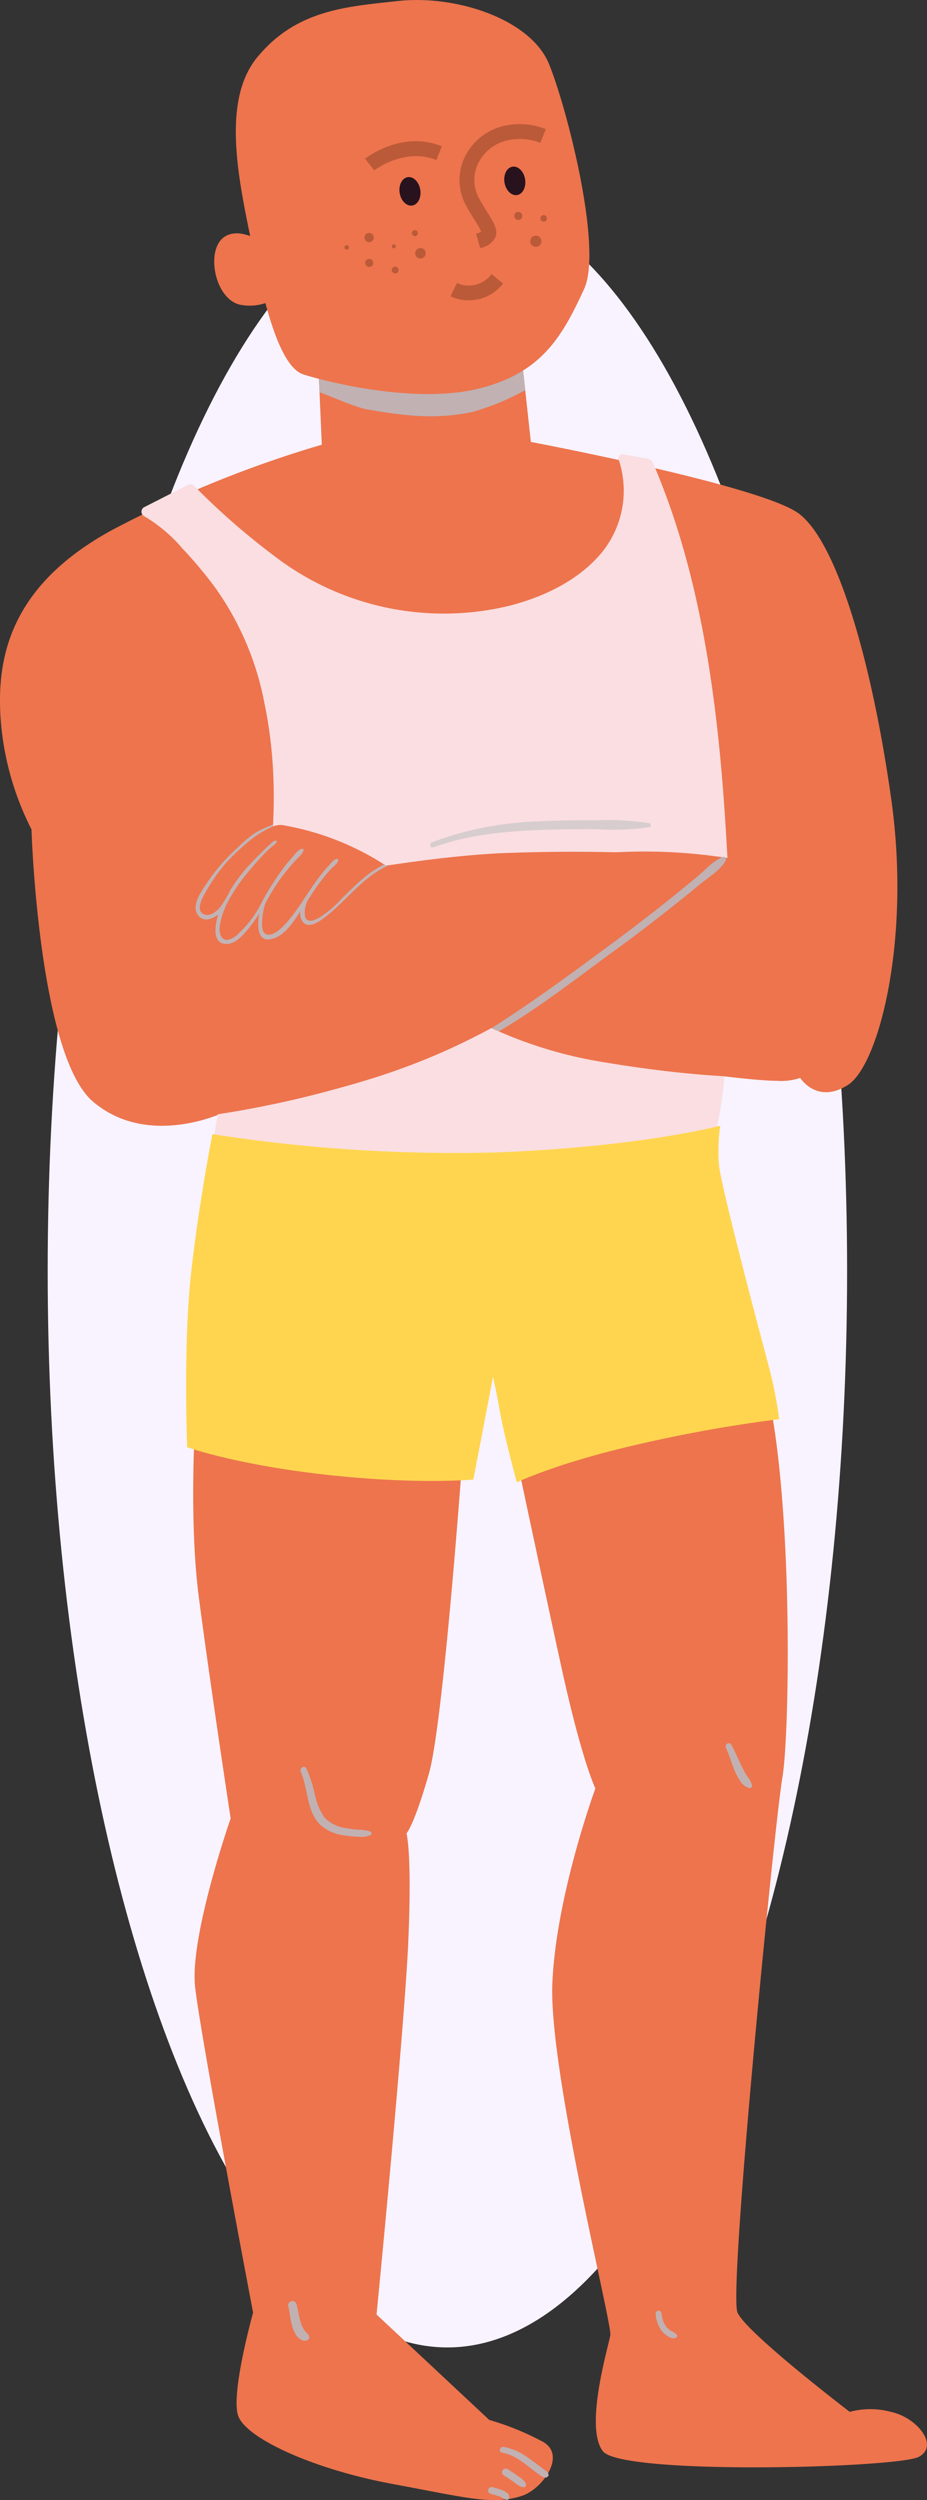 <svg id="Grupo_6295" data-name="Grupo 6295" xmlns="http://www.w3.org/2000/svg" width="136.127" height="366.797" viewBox="0 0 136.127 366.797">
  <rect x="0" y="0" width="136.127" height="366.797" fill="#333333" stroke="none"/>
  <ellipse id="Elipse_532" data-name="Elipse 532" cx="58.696" cy="157.943" rx="58.696" ry="157.943" transform="translate(7.002 28.512)" fill="#f8f3ff"/>
  <g id="Grupo_6278" data-name="Grupo 6278">
    <g id="Grupo_6276" data-name="Grupo 6276">
      <g id="Grupo_6267" data-name="Grupo 6267" transform="translate(0 47.731)">
        <path id="Trazado_21463" data-name="Trazado 21463" d="M49.912,242.691a2.628,2.628,0,0,1,.426-.5l-.013-.321Z" transform="translate(-3.682 -238.36)" fill="#ed744d"/>
        <path id="Trazado_21464" data-name="Trazado 21464" d="M156.42,351.953c-4.531,2.887-7-1.035-7-1.035a9,9,0,0,1-3.5.419c-2.679,0-9.061-.827-9.061-.827l-1.035,10.3s-7,2.26-24.515,4.731-48.2-2.471-48.2-2.471l1.443-7s-10.923,5.147-18.959-1.654-9.058-39.963-9.058-39.963A42.536,42.536,0,0,1,32,298.187c-.619-9.269,1.641-19.573,16.268-27.6a165.94,165.94,0,0,1,30.9-12.574l-.336-7.7-.27-5.984c4.43-4.2,29.441-3.822,29.441-3.822l1.035,9.5.827,7.6s33.784,6.382,39.339,10.5,10.712,21.425,13.6,42.026S160.958,349.066,156.42,351.953Z" transform="translate(-31.912 -240.502)" fill="#ed744d"/>
      </g>
      <path id="Trazado_21465" data-name="Trazado 21465" d="M43.789,303.808c-.4.719-1.649,18.677,0,31.31s4.669,32.412,4.669,32.412-6.043,17.3-5.219,24.718,8.514,47.791,8.514,47.791-3.3,11.812-2.2,15.107,11,7.867,22.66,10.027c11.123,2.06,14.693,3.133,19.006,1.749,2.959-.948,6.631-5.928,3.1-7.931a40.584,40.584,0,0,0-7.89-3.213L69.883,440.315s4.12-42.023,4.669-54.931-.275-15.657-.275-15.657,1.1-1.1,3.3-8.789,5.219-49.715,5.494-54.659S49.008,294.47,43.789,303.808Z" transform="translate(-14.587 -100.748)" fill="#ed744d"/>
      <path id="Trazado_21466" data-name="Trazado 21466" d="M60.393,306.618s6.318,29.939,9.338,43.672,4.944,17.578,4.944,17.578-5.768,15.656-6.318,28.565,8.789,49.99,8.514,51.639-3.845,13.458-1.1,17.028,43.4,2.473,46.417.824-.275-5.768-4.12-6.593a11.683,11.683,0,0,0-6.043,0S96.922,447.8,95.548,444.773s5.494-72.237,6.593-78.552,1.718-43.536-2.954-59.739S61.492,295.358,60.393,306.618Z" transform="translate(12.756 -105.481)" fill="#ed744d"/>
      <path id="Trazado_21467" data-name="Trazado 21467" d="M125.989,306.037c-.822-14.95-2.34-30.242-6.516-44.668a107.175,107.175,0,0,0-4.263-12.027c-.4-.937-.966-.842-1.9-1.009-.837-.151-1.677-.3-2.514-.452a.6.6,0,0,0-.732.732,14.373,14.373,0,0,1-2.427,13.615c-3.408,4.14-8.612,6.6-13.717,7.887A40.907,40.907,0,0,1,60.743,263.7a103.887,103.887,0,0,1-13.034-11.229.753.753,0,0,0-.886-.113l-6.459,3.285a.748.748,0,0,0,0,1.282,22.238,22.238,0,0,1,5.643,4.754,61.769,61.769,0,0,1,4.715,5.609,42.849,42.849,0,0,1,7.327,17.064c2.961,14.064.693,28.362-2.589,42.159-1.9,7.982-4.114,15.934-5.214,24.078a.7.7,0,0,0,.208.6.528.528,0,0,0,.316.6,46.311,46.311,0,0,0,10.769,2.627c5.126.778,10.3,1.269,15.477,1.556a164.887,164.887,0,0,0,33.668-1.223,64.836,64.836,0,0,0,7.525-1.541c1.88-.519,4.1-1.128,5.489-2.568a.559.559,0,0,0-.1-.889c2.085-6.251,2.2-13.032,2.52-19.55A231.943,231.943,0,0,0,125.989,306.037Z" transform="translate(-19.225 -181.216)" fill="#fadee1"/>
      <path id="Trazado_21468" data-name="Trazado 21468" d="M80.554,250.008a37.335,37.335,0,0,1-7.625,3.167c-5.447,1.184-9.986.616-15.443-.311-1.811-.308-4.849-1.693-7.137-2.548l-.27-5.984c4.43-4.2,29.441-3.822,29.441-3.822Z" transform="translate(-3.421 -192.77)" fill="#c1b1b3" style="mix-blend-mode: multiply;isolation: isolate"/>
      <path id="Trazado_21469" data-name="Trazado 21469" d="M69.153,222.069c-7.417.824-14.832,1.235-20.6,8.239-4.908,5.961-3.09,16.275-1.235,25.339s4.12,19.982,8.034,21.217,16.686,4.325,25.75,2.06,12.153-7.415,15.448-14.627c2.72-5.951-2.471-26.367-5.149-32.959S77.772,221.111,69.153,222.069Z" transform="translate(-10.767 -221.917)" fill="#ed744d"/>
      <path id="Trazado_21470" data-name="Trazado 21470" d="M53.168,237.936s-4.636-4.12-7.52-2.163-1.338,9.475,2.576,9.991A7.187,7.187,0,0,0,54.3,243.91Z" transform="translate(-12.704 -201.013)" fill="#ed744d"/>
      <path id="Trazado_21471" data-name="Trazado 21471" d="M48.2,277.608c.683-.545,25.2-5.974,41.473-6.8a263.426,263.426,0,0,1,32.685.686s-4.461,5.769-18.263,15.243S80.745,301.3,66.324,305.213a150.49,150.49,0,0,1-24.512,4.739S43.047,281.73,48.2,277.608Z" transform="translate(-16.385 -145.619)" fill="#ed744d"/>
      <path id="Trazado_21472" data-name="Trazado 21472" d="M102.312,303.645s-7.967.131-21.836-2.2a63.05,63.05,0,0,1-15.282-4.5c-.38-.159-.737-.318-1.066-.478a32.077,32.077,0,0,1-4.81-2.707L57.4,272.74s12.636-1.374,24.861-2.06a78.433,78.433,0,0,1,15.752.717c.149.021.3.039.439.059v.01a49.329,49.329,0,0,1,5.1,1.007s6.313,2.748,7.14,12.076S102.312,303.645,102.312,303.645Z" transform="translate(8.057 -145.628)" fill="#ed744d"/>
      <path id="Trazado_21473" data-name="Trazado 21473" d="M46.415,287.457a230.759,230.759,0,0,0,41.818,2.679c21.22-.824,32.754-3.914,32.754-3.914a26.825,26.825,0,0,0-.205,5.56c.205,3.092,6.385,26.164,7.417,30.078a60.436,60.436,0,0,1,1.441,7.415,205.71,205.71,0,0,0-21.63,3.914c-11.242,2.622-16.892,5.355-16.892,5.355s-1.854-6.8-2.471-10.3-1.03-5.15-1.03-5.15l-2.884,15.038s-8.653.824-22.66-.824c-12.521-1.472-19.363-3.914-19.363-3.914s-.619-15.243.616-25.955S46.415,287.457,46.415,287.457Z" transform="translate(-15.222 -121.065)" fill="#ffd54f"/>
      <g id="Grupo_6268" data-name="Grupo 6268" transform="translate(44.121 259.216)" style="mix-blend-mode: multiply;isolation: isolate">
        <path id="Trazado_21474" data-name="Trazado 21474" d="M49.137,323.582c1.094,2.486.809,5.658,2.81,7.726a6.317,6.317,0,0,0,3.547,1.587,16.483,16.483,0,0,0,2.075.208,3.669,3.669,0,0,0,1.816-.241c.257-.121.136-.455-.072-.539a5.393,5.393,0,0,0-1.744-.252,14.471,14.471,0,0,1-1.849-.249,5.309,5.309,0,0,1-3.136-1.572,9.6,9.6,0,0,1-1.413-3.506,19.916,19.916,0,0,0-1.2-3.65c-.28-.565-1.079-.069-.832.488Z" transform="translate(-49.091 -322.845)" fill="#c1b1b3"/>
      </g>
      <g id="Grupo_6269" data-name="Grupo 6269" transform="translate(106.557 255.744)" style="mix-blend-mode: multiply;isolation: isolate">
        <path id="Trazado_21475" data-name="Trazado 21475" d="M73.448,322.186c.473,1.04.791,2.142,1.223,3.2a8.325,8.325,0,0,0,.814,1.567,2.325,2.325,0,0,0,1.356,1.117.362.362,0,0,0,.439-.439,4.888,4.888,0,0,0-.768-1.377,16.446,16.446,0,0,1-.809-1.495c-.5-1-.912-2.052-1.461-3.033-.3-.524-1.032-.064-.794.462Z" transform="translate(-73.401 -321.493)" fill="#c1b1b3"/>
      </g>
      <g id="Grupo_6270" data-name="Grupo 6270" transform="translate(73.404 358.985)" style="mix-blend-mode: multiply;isolation: isolate">
        <path id="Trazado_21476" data-name="Trazado 21476" d="M60.807,362.537c2.121.393,3.6,1.865,5.275,3.1.329.244,1.061.824,1.451.416.429-.444-.434-.948-.719-1.161-.819-.616-1.641-1.248-2.489-1.821a8.189,8.189,0,0,0-3.287-1.371c-.544-.085-.786.737-.231.84Z" transform="translate(-60.492 -361.691)" fill="#c1b1b3"/>
      </g>
      <g id="Grupo_6271" data-name="Grupo 6271" transform="translate(73.716 362.175)" style="mix-blend-mode: multiply;isolation: isolate">
        <path id="Trazado_21477" data-name="Trazado 21477" d="M60.874,363.93c.488.288.955.609,1.415.94.221.159.439.326.66.483a2.454,2.454,0,0,0,.362.193,1.251,1.251,0,0,0,.511.108.336.336,0,0,0,.324-.424,1.4,1.4,0,0,0-.231-.431,2.718,2.718,0,0,0-.285-.285c-.244-.2-.514-.38-.773-.565-.467-.331-.943-.655-1.441-.945a.544.544,0,0,0-.735.193.549.549,0,0,0,.193.735Z" transform="translate(-60.614 -362.933)" fill="#c1b1b3"/>
      </g>
      <g id="Grupo_6272" data-name="Grupo 6272" transform="translate(71.686 364.879)" style="mix-blend-mode: multiply;isolation: isolate">
        <path id="Trazado_21478" data-name="Trazado 21478" d="M60.19,364.98c.421.128.853.221,1.264.37.026.008.136.036.144.054-.005-.008-.1-.044-.031-.013l.074.036c.092.044.185.09.275.139.041.023.082.049.123.074l.064.044c.051.036,0,0-.021-.015a.722.722,0,0,0,.29.139,1.072,1.072,0,0,1,.128.038.338.338,0,0,0,.424-.324,1.027,1.027,0,0,0-.1-.429,1.114,1.114,0,0,0-.285-.285,2.8,2.8,0,0,0-.74-.4c-.437-.169-.9-.265-1.343-.4a.51.51,0,0,0-.622.354.517.517,0,0,0,.352.621Z" transform="translate(-59.823 -363.986)" fill="#c1b1b3"/>
      </g>
      <g id="Grupo_6273" data-name="Grupo 6273" transform="translate(42.317 337.587)" style="mix-blend-mode: multiply;isolation: isolate">
        <path id="Trazado_21479" data-name="Trazado 21479" d="M48.408,354.132c.226.963.288,1.957.568,2.91a4.525,4.525,0,0,0,.66,1.423c.352.467,1.066.973,1.644.6a.43.43,0,0,0,.193-.475.891.891,0,0,0-.2-.39c-.069-.074-.149-.141-.218-.218-.039-.041-.221-.267-.113-.116-.054-.077-.11-.151-.167-.223s-.077-.105-.015-.013a4.9,4.9,0,0,1-.342-.6c-.08-.162.049.134-.018-.039-.021-.051-.041-.105-.059-.157-.044-.118-.082-.236-.118-.354-.27-.881-.375-1.8-.619-2.686a.623.623,0,0,0-1.2.331Z" transform="translate(-48.388 -353.359)" fill="#c1b1b3"/>
      </g>
      <g id="Grupo_6274" data-name="Grupo 6274" transform="translate(96.273 339.002)" style="mix-blend-mode: multiply;isolation: isolate">
        <path id="Trazado_21480" data-name="Trazado 21480" d="M69.4,354.339a4.839,4.839,0,0,0,.781,2.389,3.55,3.55,0,0,0,.917.889,2.4,2.4,0,0,0,.6.3,1,1,0,0,0,.735-.054.266.266,0,0,0,.1-.362,1.369,1.369,0,0,0-.475-.424c-.154-.087-.318-.157-.47-.249-.077-.049-.152-.1-.221-.151.077.059-.026-.026-.033-.031l-.09-.08c-.064-.059-.123-.121-.182-.185l-.09-.105c-.062-.074.033.049-.028-.036a3.7,3.7,0,0,1-.265-.429c-.041-.08-.08-.159-.116-.241.033.08-.018-.046-.018-.051l-.044-.118a5.036,5.036,0,0,1-.241-1.061.442.442,0,0,0-.429-.429.431.431,0,0,0-.426.429Z" transform="translate(-69.396 -353.91)" fill="#c1b1b3"/>
      </g>
      <g id="Grupo_6275" data-name="Grupo 6275" transform="translate(72.186 125.709)" style="mix-blend-mode: multiply;isolation: isolate">
        <path id="Trazado_21481" data-name="Trazado 21481" d="M94.4,271.421c-.786,1.413-2.568,2.468-3.8,3.485-1.353,1.115-2.728,2.229-4.112,3.323-2.669,2.111-5.376,4.194-8.144,6.195-5.686,4.132-11.2,8.493-17.254,12.045-.38-.159-.737-.318-1.066-.478,5.894-3.722,12.017-8.224,17.593-12.356,2.918-2.16,5.8-4.351,8.632-6.621q2.061-1.657,4.091-3.344c1.1-.917,2.211-2.222,3.565-2.748a.293.293,0,0,1,.08-.041.316.316,0,0,1,.36.1v.01A.4.4,0,0,1,94.4,271.421Z" transform="translate(-60.018 -270.863)" fill="#c1b1b3"/>
      </g>
      <path id="Trazado_21482" data-name="Trazado 21482" d="M71.013,275.039c-4.808,1.436-8.981,9.012-11.313,8.463a1.35,1.35,0,0,1-1.184-1.382,4.313,4.313,0,0,1,.588-1.931c-.211.336-.678,1.1-1.284,1.939-1.2,1.664-2.938,3.634-4.163,3.228-1.264-.429-1.312-2.093-1.163-3.316v-.021a9.648,9.648,0,0,1,.267-1.336s-.357.678-.935,1.533l-.01.01c-1,1.484-2.638,3.516-4.2,3.606-1.592.09-1.395-1.693-1.045-2.979v-.018c.18-.627.378-1.135.419-1.235a2.558,2.558,0,0,1-.637.526,2.7,2.7,0,0,1-3-.277c-1.752-1.135,8.273-13.512,12.495-12.775A40.2,40.2,0,0,1,71.013,275.039Z" transform="translate(-14.288 -148.007)" fill="#ed744d"/>
      <path id="Trazado_21483" data-name="Trazado 21483" d="M71.063,275.05l-.136-.092-.031-.018-.023-.015-.087-.059c-2.468,1.2-4.412,3.216-6.336,5.119a15.6,15.6,0,0,1-3.18,2.679c-.691.385-1.793.891-2.106-.164a3.862,3.862,0,0,1,.75-2.9,27.379,27.379,0,0,1,1.98-2.8c.349-.439.717-.876,1.107-1.284.318-.349.945-.747,1.035-1.235.018-.1-.041-.239-.17-.229-.519.059-.9.637-1.225,1-.419.457-.817.925-1.194,1.413-1.944,2.453-3.388,5.376-5.609,7.595-.891.891-2.7,2.011-2.979-.01a10.419,10.419,0,0,1,.444-3.388c.362-.683.735-1.361,1.145-2.026a26.421,26.421,0,0,1,2.24-3.115c.378-.467.776-.917,1.184-1.354.36-.4.935-.817,1.066-1.356a.193.193,0,0,0-.239-.239c-.519.131-.886.658-1.235,1.045-.447.5-.876,1.007-1.294,1.533a40.7,40.7,0,0,0-3.4,5.34,15.661,15.661,0,0,1-3.549,4.68,2.568,2.568,0,0,1-1.582.768c-.943-.092-1.068-1.187-1.007-1.857a9.468,9.468,0,0,1,.778-2.8.328.328,0,0,0,.026-.136,24.335,24.335,0,0,1,3.254-5.031c.747-.866,1.484-1.752,2.281-2.579.367-.388.765-.776,1.163-1.135.259-.239.806-.526.876-.886a.1.1,0,0,0-.108-.139c-.36-.039-.737.408-.976.627-.439.39-.855.806-1.274,1.225-.858.858-1.693,1.713-2.471,2.64a24.64,24.64,0,0,0-1.98,2.758,16.474,16.474,0,0,1-1.51,2.527c-.552.616-1.487,1.428-2.371,1.03-1.163-.527-.383-2.1.049-2.895a26.591,26.591,0,0,1,3.272-4.726,33.153,33.153,0,0,1,2.781-2.656,14.834,14.834,0,0,1,4.03-2.6l.013-.288a17.435,17.435,0,0,0-2.555,1.176,18.36,18.36,0,0,0-2.586,2.16,27.475,27.475,0,0,0-4.636,5.345c-.77,1.158-2.35,3.316-1.176,4.695.8.945,1.978.514,2.887-.159-.529,1.805-.848,4.428,1.366,4.3,1.271-.072,2.311-1.31,3.061-2.206a22.329,22.329,0,0,0,1.618-2.245c-.3,1.865-.326,4.3,1.937,3.7,1.754-.465,3.041-2.376,4.107-4.043a1.932,1.932,0,0,0,.475,1.7c.858.76,2.1-.074,2.828-.6,3.277-2.394,5.622-5.943,9.374-7.7A.839.839,0,0,0,71.063,275.05Z" transform="translate(-14.372 -148.044)" fill="#c2b3b5" style="mix-blend-mode: multiply;isolation: isolate"/>
    </g>
    <g id="Grupo_6277" data-name="Grupo 6277" transform="translate(63.18 120.357)" style="mix-blend-mode: multiply;isolation: isolate">
      <path id="Trazado_21484" data-name="Trazado 21484" d="M56.968,272.747c5.078-1.878,10.571-2.368,15.942-2.571,2.689-.1,5.378-.118,8.07-.1a36.479,36.479,0,0,0,7.692-.3.3.3,0,0,0,0-.583,38.294,38.294,0,0,0-7.692-.419c-2.828-.013-5.661,0-8.486.154a48.56,48.56,0,0,0-15.728,3.072c-.442.182-.262.909.2.737Z" transform="translate(-56.511 -268.779)" fill="#d7cdce"/>
    </g>
  </g>
  <g id="Grupo_6294" data-name="Grupo 6294" transform="translate(50.587 18.22)">
    <g id="Grupo_6279" data-name="Grupo 6279" transform="translate(23.462 6.221)">
      <path id="Trazado_21485" data-name="Trazado 21485" d="M63.8,233.279c.19,1.151-.334,2.193-1.169,2.329s-1.662-.683-1.852-1.834.336-2.191,1.169-2.327S63.614,232.131,63.8,233.279Z" transform="translate(-60.743 -231.433)" fill="#28121e"/>
    </g>
    <g id="Grupo_6280" data-name="Grupo 6280" transform="translate(8.067 7.757)">
      <path id="Trazado_21486" data-name="Trazado 21486" d="M57.808,233.88c.19,1.148-.334,2.191-1.169,2.327s-1.662-.683-1.852-1.831.336-2.191,1.169-2.329S57.62,232.732,57.808,233.88Z" transform="translate(-54.749 -232.031)" fill="#28121e"/>
    </g>
    <g id="Grupo_6281" data-name="Grupo 6281" transform="translate(3.025 2.497)">
      <path id="Trazado_21487" data-name="Trazado 21487" d="M54.137,234.261c.044-.033,4.4-3.393,9.123-1.518l.8-2.021c-5.9-2.355-11.062,1.659-11.278,1.831Z" transform="translate(-52.786 -229.983)" fill="#bb5a38"/>
    </g>
    <g id="Grupo_6282" data-name="Grupo 6282" transform="translate(16.897)">
      <path id="Trazado_21488" data-name="Trazado 21488" d="M61.228,247.184a3.077,3.077,0,0,0,2.232-1.59c.411-1.074-.213-2.078-1.158-3.6-.357-.575-.778-1.251-1.22-2.052a6,6,0,0,1-.372-.809,5.519,5.519,0,0,1,.444-4.79,6.331,6.331,0,0,1,4.5-3.049,8.222,8.222,0,0,1,4.4.465l.8-2.021a10.391,10.391,0,0,0-5.542-.593,8.5,8.5,0,0,0-6.046,4.1,7.778,7.778,0,0,0-.606,6.649,8.3,8.3,0,0,0,.509,1.1c.465.84.9,1.546,1.279,2.147a10.233,10.233,0,0,1,.94,1.7c-.09-.031-.288.1-.778.247Z" transform="translate(-58.187 -229.011)" fill="#bb5a38"/>
    </g>
    <g id="Grupo_6283" data-name="Grupo 6283" transform="translate(15.569 22)">
      <path id="Trazado_21489" data-name="Trazado 21489" d="M60.924,241.391a6.3,6.3,0,0,0,4.459-2.442l-1.693-1.372a4.147,4.147,0,0,1-5.07,1.294l-.95,1.96A6.452,6.452,0,0,0,60.924,241.391Z" transform="translate(-57.67 -237.577)" fill="#bb5a38"/>
    </g>
    <g id="Grupo_6284" data-name="Grupo 6284" transform="translate(2.942 15.957)">
      <path id="Trazado_21490" data-name="Trazado 21490" d="M54.1,235.794a.678.678,0,1,1-.778-.56A.677.677,0,0,1,54.1,235.794Z" transform="translate(-52.754 -235.224)" fill="#bb5a38"/>
    </g>
    <g id="Grupo_6285" data-name="Grupo 6285" transform="translate(6.953 17.625)">
      <path id="Trazado_21491" data-name="Trazado 21491" d="M54.895,236.119a.292.292,0,1,1-.334-.241A.291.291,0,0,1,54.895,236.119Z" transform="translate(-54.316 -235.874)" fill="#bb5a38"/>
    </g>
    <g id="Grupo_6286" data-name="Grupo 6286" transform="translate(3.032 19.76)">
      <path id="Trazado_21492" data-name="Trazado 21492" d="M53.971,237.2a.595.595,0,1,1-.683-.491A.593.593,0,0,1,53.971,237.2Z" transform="translate(-52.789 -236.705)" fill="#bb5a38"/>
    </g>
    <g id="Grupo_6287" data-name="Grupo 6287" transform="translate(0 17.747)">
      <path id="Trazado_21493" data-name="Trazado 21493" d="M52.263,236.2a.329.329,0,1,1-.378-.272A.327.327,0,0,1,52.263,236.2Z" transform="translate(-51.608 -235.921)" fill="#bb5a38"/>
    </g>
    <g id="Grupo_6288" data-name="Grupo 6288" transform="translate(6.948 20.899)">
      <path id="Trazado_21494" data-name="Trazado 21494" d="M55.3,237.566a.5.5,0,1,1-.573-.411A.5.5,0,0,1,55.3,237.566Z" transform="translate(-54.313 -237.148)" fill="#bb5a38"/>
    </g>
    <g id="Grupo_6289" data-name="Grupo 6289" transform="translate(9.892 15.539)">
      <path id="Trazado_21495" data-name="Trazado 21495" d="M56.344,235.435a.443.443,0,0,1-.367.511.445.445,0,0,1-.144-.878A.442.442,0,0,1,56.344,235.435Z" transform="translate(-55.46 -235.062)" fill="#bb5a38"/>
    </g>
    <g id="Grupo_6290" data-name="Grupo 6290" transform="translate(10.381 18.165)">
      <path id="Trazado_21496" data-name="Trazado 21496" d="M55.66,236.983a.773.773,0,1,1,.889.637A.773.773,0,0,1,55.66,236.983Z" transform="translate(-55.65 -236.084)" fill="#bb5a38"/>
    </g>
    <g id="Grupo_6291" data-name="Grupo 6291" transform="translate(24.925 12.862)">
      <path id="Trazado_21497" data-name="Trazado 21497" d="M62.489,234.515a.592.592,0,1,1-.681-.488A.591.591,0,0,1,62.489,234.515Z" transform="translate(-61.313 -234.019)" fill="#bb5a38"/>
    </g>
    <g id="Grupo_6292" data-name="Grupo 6292" transform="translate(27.272 16.351)">
      <path id="Trazado_21498" data-name="Trazado 21498" d="M62.238,236.337a.824.824,0,1,1,.945.678A.823.823,0,0,1,62.238,236.337Z" transform="translate(-62.227 -235.378)" fill="#bb5a38"/>
    </g>
    <g id="Grupo_6293" data-name="Grupo 6293" transform="translate(28.774 13.34)">
      <path id="Trazado_21499" data-name="Trazado 21499" d="M63.768,234.608a.482.482,0,1,1-.552-.4A.484.484,0,0,1,63.768,234.608Z" transform="translate(-62.812 -234.205)" fill="#bb5a38"/>
    </g>
  </g>
</svg>
